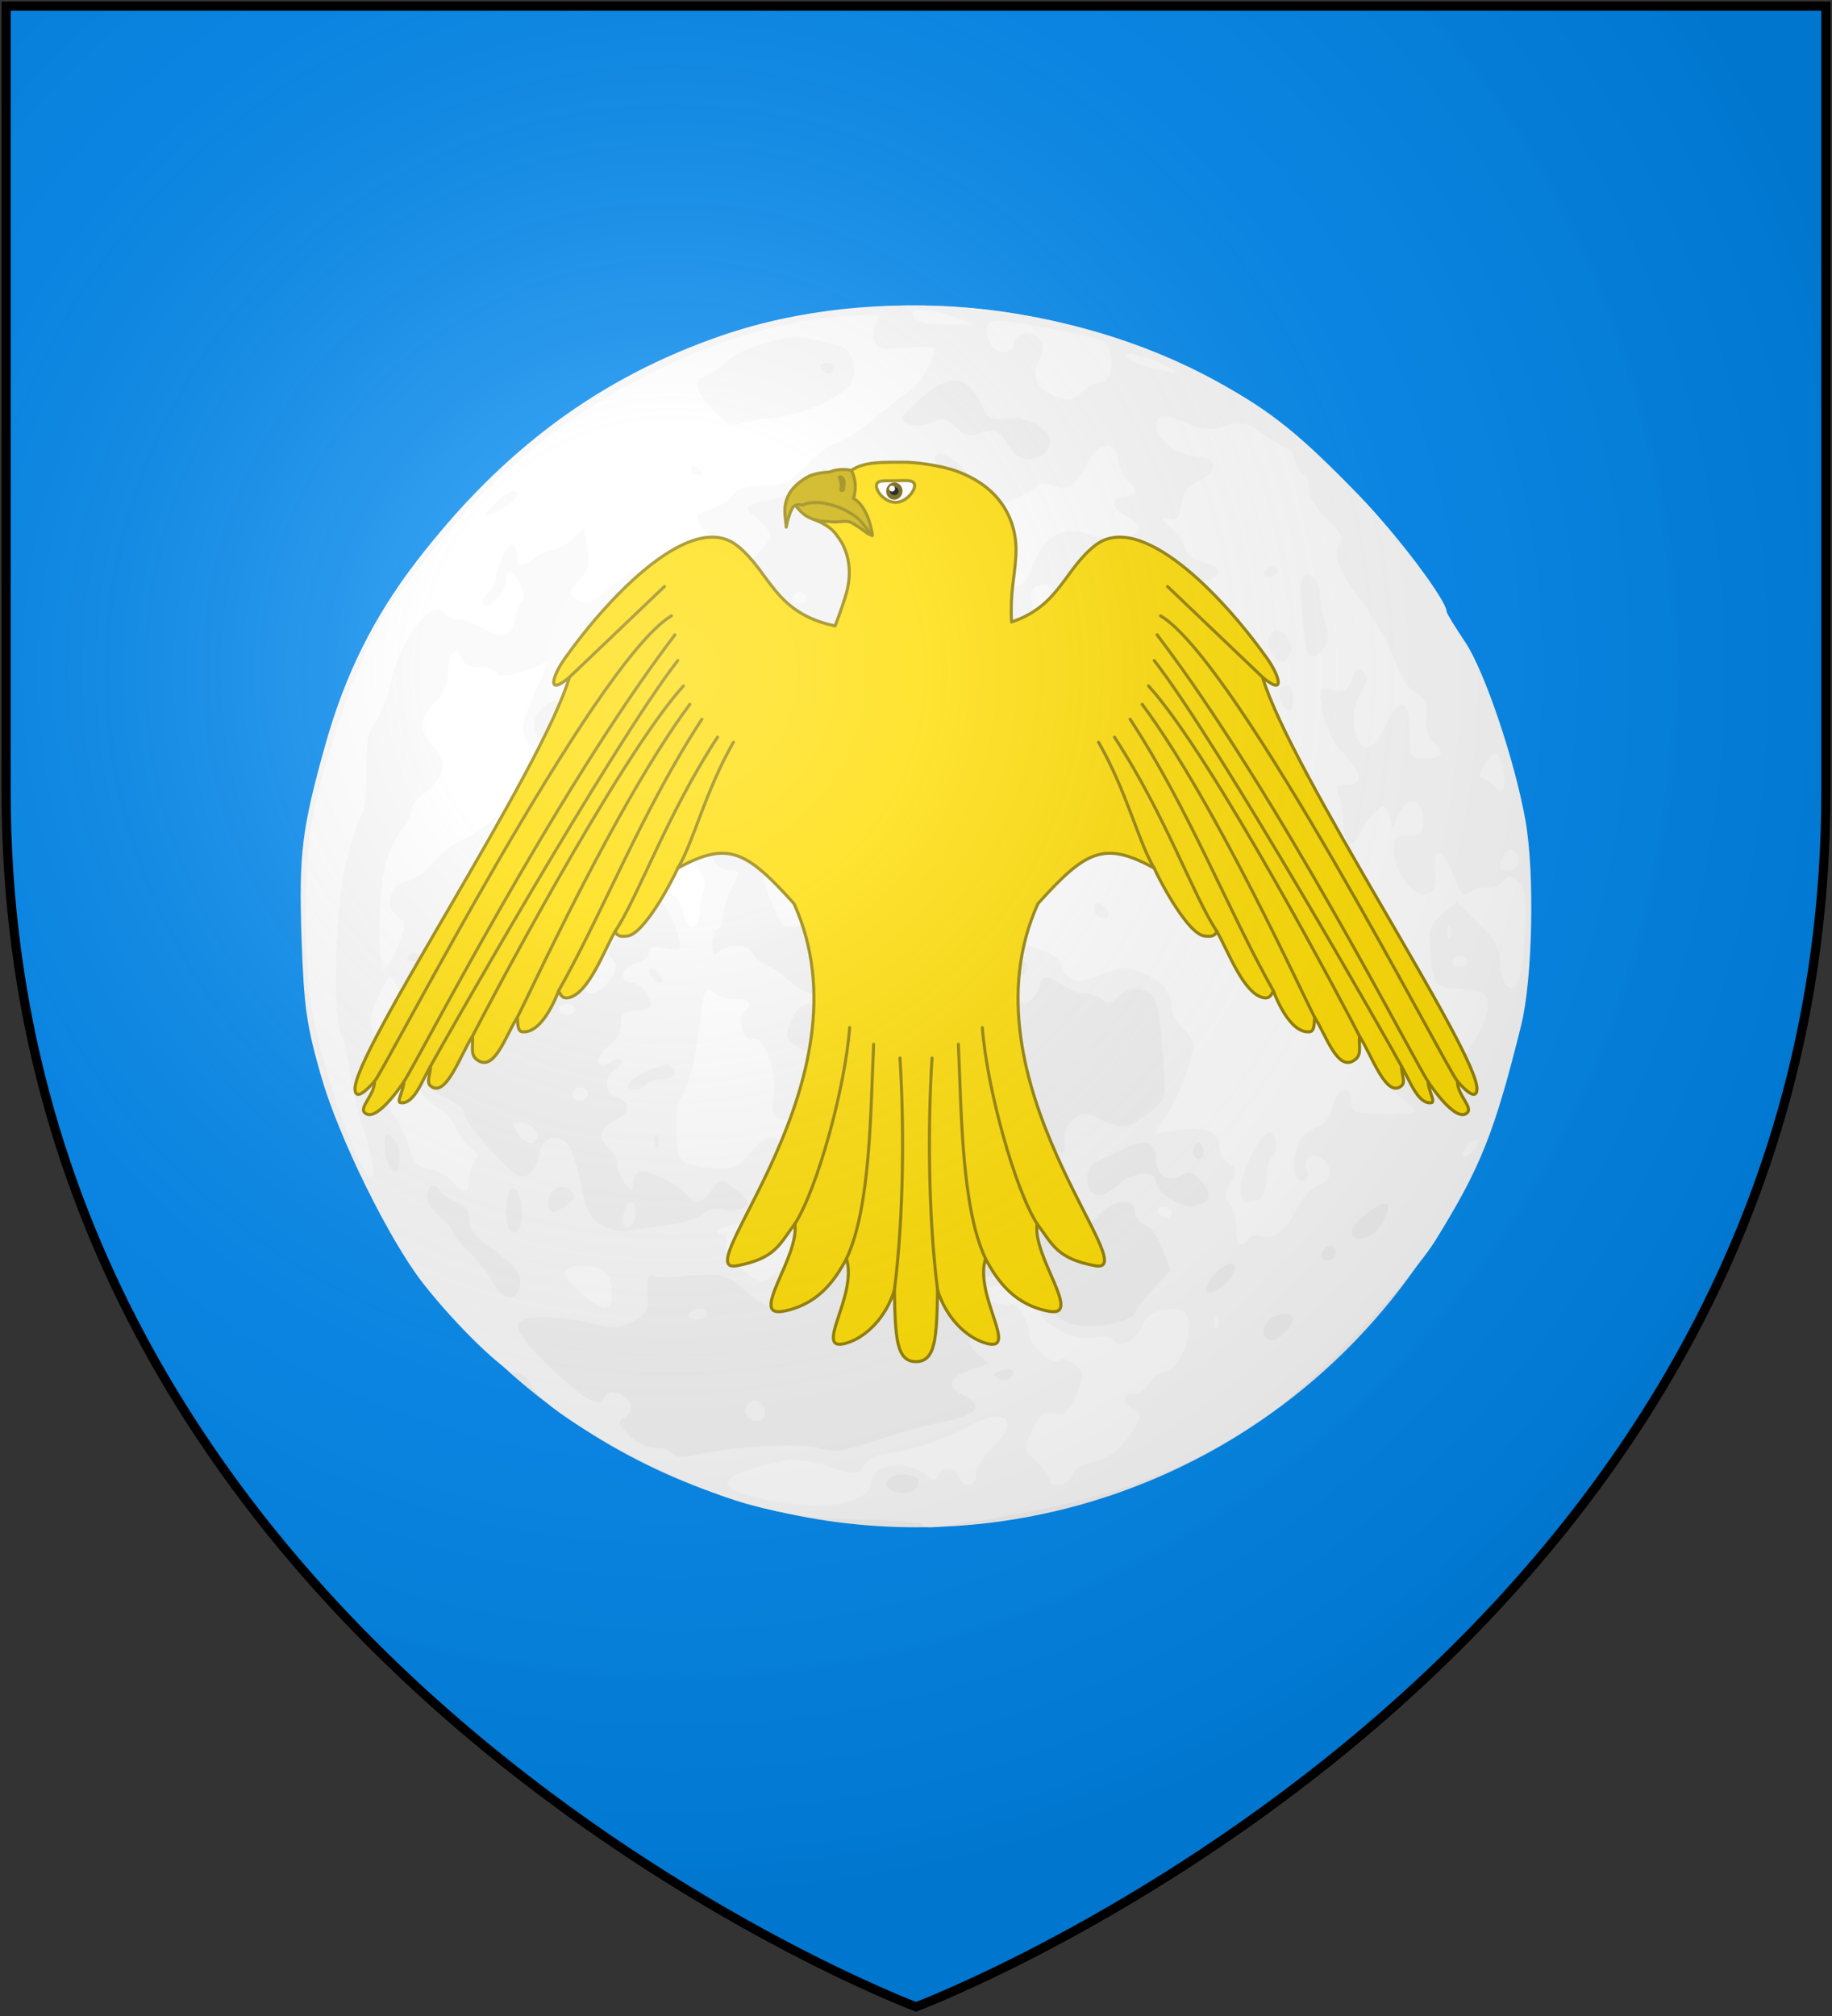 <?xml version="1.0" encoding="UTF-8"?>
<svg xmlns="http://www.w3.org/2000/svg" xmlns:xlink="http://www.w3.org/1999/xlink" width="600" height="660">
<rect width="100%" height="100%" fill="#333333" stroke="none"/>
<defs>
  <radialGradient id="rg" gradientUnits="userSpaceOnUse" cx="220" cy="220" r="405">
    <stop style="stop-color:#fff;stop-opacity:.3" offset="0"/>
    <stop style="stop-color:#fff;stop-opacity:.2" offset=".2"/>
    <stop style="stop-color:#666;stop-opacity:.1" offset=".6"/>
    <stop style="stop-color:#000;stop-opacity:.13" offset="1"/>
  </radialGradient>
  <path id="shield" d="m2,2v257c0,286 298,398 298,398c0,0 298-112 298-398V2z"/>
</defs>
<use style="fill:#0088ee" id="shine" xlink:href="#shield"/>
<g id="moon">
  <circle style="fill:#f2f2f2" cx="300" cy="300" r="200"/>
  <path style="fill:#f9f9f9" d="m 326.724,496.768 c 38.448,-6.46 62.155,-15.419 88.303,-33.374 14.262,-9.793 46.543,-43.449 55.336,-57.694 14.659,-23.748 19.088,-34.889 27.825,-69.98 3.771,-15.148 4.493,-49.949 1.395,-67.251 -3.518,-19.645 -13.367,-48.771 -19.684,-58.208 -3.356,-5.014 -6.102,-9.509 -6.102,-9.989 0,-3.728 -16.193,-25.203 -28.783,-38.174 -19.533,-20.123 -28.582,-27.378 -46.394,-37.195 -48.046,-26.481 -111.677,-32.396 -162.184,-15.077 -39.874,13.673 -71.836,37.3 -100.02,73.936 -14.12,18.352 -23.44,37.121 -29.922,60.248 -7.645,27.278 -8.659,35.573 -7.729,63.187 0.752,22.334 1.633,28.549 6.402,45.144 5.765,20.063 22.248,53.54 33.358,67.753 10.737,13.734 26.824,29.345 30.24,29.345 1.932,0 4.239,1.846 5.329,4.264 4.035,8.955 46.506,32.104 71.306,38.864 12.289,3.35 21.345,4.575 35.879,4.854 10.693,0.205 19.971,0.908 20.62,1.563 1.614,1.632 2.269,1.574 24.824,-2.216 z m -33.308,-8.416 c -5.245,-1.178 -3.531,-5.672 2.163,-5.672 3.283,0 5.191,0.896 5.191,2.437 0,2.848 -3.068,4.198 -7.354,3.235 z m -73.004,-12.506 c -0.644,-1.053 -3.324,-1.914 -5.957,-1.914 -2.818,0 -6.394,-1.73 -8.694,-4.205 -3.484,-3.749 -3.602,-4.377 -1.097,-5.795 1.648,-0.933 2.374,-2.74 1.755,-4.37 -1.398,-3.685 -7.266,-5.138 -8.425,-2.086 -1.205,3.176 -5.54,1.39 -12.911,-5.319 -18.604,-16.934 -19.883,-21.201 -6.265,-20.893 4.739,0.107 11.838,1.075 15.775,2.151 5.858,1.602 8.147,1.459 12.6,-0.787 4.8,-2.421 5.384,-3.5 4.954,-9.149 -0.38,-4.985 0.087,-6.249 2.107,-5.701 1.427,0.387 3.763,0.582 5.191,0.432 16.599,-1.735 18.071,-1.466 24.781,4.538 4.452,3.983 7.279,5.386 8.651,4.294 1.121,-0.892 5.411,-2.056 9.534,-2.587 4.123,-0.53 7.733,-1.227 8.023,-1.548 0.29,-0.321 1.093,-4.837 1.786,-10.033 1.141,-8.567 0.975,-9.339 -1.778,-8.27 -1.703,0.661 -4.831,-0.008 -7.119,-1.526 -5.146,-3.409 -5.557,-7.044 -0.486,-4.3 4.03,2.181 8.516,1.112 8.516,-2.028 0,-1.136 2.902,-4.9 6.448,-8.365 5.32,-5.198 6.553,-5.764 7.048,-3.238 0.33,1.684 1.808,3.062 3.284,3.062 3.803,0 1.599,-10.616 -2.845,-13.706 -2.612,-1.816 -3.02,-3.23 -1.839,-6.373 0.835,-2.221 1.118,-5.589 0.627,-7.484 -0.557,-2.152 0.136,-3.844 1.844,-4.507 4.363,-1.693 8.119,0.656 7.566,4.73 -0.414,3.049 0.51,3.82 5.118,4.269 3.754,0.366 5.634,-0.215 5.655,-1.75 0.038,-2.795 14.01,-12.25 22.911,-15.505 7.499,-2.742 8.312,-6.14 2.149,-8.98 -3.244,-1.495 -5.946,-1.486 -10.814,0.035 -8.727,2.727 -18.602,0.517 -18.602,-4.163 0,-2.332 1.383,-3.616 4.326,-4.018 2.379,-0.325 5.883,-2.03 7.786,-3.79 4.03,-3.726 19.417,-3.611 21.724,0.163 1.112,1.82 1.886,1.812 4.098,-0.045 1.5,-1.259 2.727,-3.373 2.727,-4.699 0,-3.11 3.422,-2.99 7.684,0.27 1.847,1.413 5.001,2.569 7.008,2.569 2.007,0 4.565,0.926 5.684,2.058 1.56,1.578 2.836,1.325 5.467,-1.082 2.318,-2.121 4.833,-2.784 7.751,-2.044 4.727,1.2 5.329,3.3 6.896,24.101 0.874,11.603 0.849,11.685 -4.983,16.183 -6.761,5.214 -9.034,5.493 -15.8,1.944 -4.193,-2.199 -5.425,-2.224 -8.417,-0.168 -2.212,1.521 -3.384,4.084 -3.179,6.95 0.368,5.131 -0.582,5.586 -4.515,2.165 -4.09,-3.558 -13.172,-6.207 -15.753,-4.594 -1.705,1.065 -1.86,2.877 -0.623,7.257 1.265,4.478 3.039,6.296 7.62,7.807 4.562,1.506 6.219,3.193 7.019,7.151 1.556,7.694 3.008,9.249 8.635,9.249 3.284,0 6.44,-1.558 8.861,-4.374 4.545,-5.286 11.788,-5.949 11.788,-1.079 0,1.812 1.394,3.663 3.097,4.114 1.703,0.45 4.339,4.017 5.858,7.925 l 2.761,7.106 -5.637,6.042 c -3.1,3.323 -5.964,7.034 -6.364,8.247 -0.4,1.212 -4.587,2.82 -9.305,3.571 -11.479,1.829 -18.583,-1.987 -19.825,-10.65 -0.763,-5.324 -1.577,-6.142 -6.921,-6.964 -3.718,-0.572 -8.609,0.186 -12.669,1.963 -9.661,4.229 -10.725,5.857 -6.455,9.88 2.956,2.784 3.343,4.285 2.017,7.812 -1.33,3.538 -0.954,4.96 1.984,7.503 l 3.625,3.138 -5.801,1.938 c -7.378,2.465 -8.439,5.69 -2.736,8.317 7.663,3.53 4.536,6.934 -8.515,9.27 -3.807,0.681 -12.761,3.207 -19.898,5.614 -11.023,3.716 -13.889,4.083 -19.033,2.435 -5.798,-1.858 -29.306,-0.368 -41.757,2.646 -2.609,0.632 -5.055,0.285 -5.725,-0.811 z m 30.179,-13.183 c 0,-3.42 -3.354,-5.285 -5.537,-3.077 -0.976,0.987 -1.252,2.65 -0.612,3.697 1.696,2.775 6.149,2.326 6.149,-0.619 z m -19.033,-32.469 c 0,-0.962 -1.122,-1.75 -2.493,-1.75 -1.371,0 -2.975,0.787 -3.563,1.75 -0.588,0.962 0.534,1.75 2.493,1.75 1.96,0 3.563,-0.787 3.563,-1.75 z m 101.079,-18.557 c 3.866,-1.5 3.402,-4.187 -0.724,-4.187 -1.923,0 -3.461,1.166 -3.461,2.624 0,2.944 0.317,3.063 4.184,1.562 z m -21.32,-15.936 c 6.777,-4.048 6.326,-6.753 -1.827,-10.959 -9.106,-4.697 -11.886,-4.458 -13.276,1.142 -0.947,3.817 -0.238,5.423 3.86,8.739 6.003,4.857 5.067,4.767 11.243,1.078 z m -22.66,-0.498 c 0,-0.962 -0.779,-1.75 -1.73,-1.75 -0.952,0 -1.73,0.787 -1.73,1.75 0,0.962 0.779,1.75 1.73,1.75 0.952,0 1.73,-0.787 1.73,-1.75 z m 45.565,-35.737 c 0.983,-2.59 -3.374,-7.506 -5.103,-5.758 -1.335,1.35 0.945,8.254 2.727,8.254 0.786,0 1.855,-1.123 2.376,-2.496 z m -7.225,91.891 c -1.802,-1.126 -1.653,-1.682 0.695,-2.593 3.564,-1.383 5.521,0.06 3.228,2.378 -0.896,0.906 -2.662,1.003 -3.923,0.214 z m 87.059,-14.243 c -1.563,-2.558 2.418,-6.921 6.315,-6.921 3.962,0 4.167,2.321 0.53,5.998 -3.164,3.199 -5.279,3.484 -6.844,0.923 z m -252.378,-16.981 c -1.367,-2.646 -4.891,-7.123 -7.831,-9.95 -2.94,-2.826 -5.345,-5.862 -5.345,-6.746 0,-0.884 -1.947,-3.156 -4.326,-5.048 -2.379,-1.892 -4.326,-4.958 -4.326,-6.812 0,-3.643 2.553,-4.524 4.392,-1.515 0.624,1.022 3.006,2.577 5.293,3.456 2.845,1.094 4.158,2.966 4.158,5.931 0,3.149 2.071,5.774 7.578,9.605 8.03,5.586 10.243,8.991 8.62,13.266 -1.565,4.124 -5.493,3.079 -8.213,-2.187 z m 234.227,-0.397 c 2.475,-4.677 8.673,-8.068 8.673,-4.747 0,2.878 -5.464,8.206 -8.416,8.206 -1.543,0 -1.61,-0.902 -0.257,-3.459 z m 36.755,-9.116 c 1.069,-3.244 4.794,-3.782 4.794,-0.692 0,1.524 -1.233,2.77 -2.74,2.77 -1.507,0 -2.431,-0.935 -2.055,-2.078 z m 9.985,-7.304 c 0,-3.051 10.024,-10.808 11.733,-9.08 0.634,0.641 -0.021,3.285 -1.455,5.877 -2.892,5.227 -10.278,7.529 -10.278,3.203 z m -275.737,-0.58 c -1.675,-1.694 -1.324,-12.44 0.442,-13.544 1.875,-1.171 3.642,3.038 3.642,8.674 0,4.269 -2.147,6.828 -4.084,4.87 z m 29.865,-1.806 c -3.539,-2.225 -4.961,-5.176 -6.663,-13.832 -1.19,-6.052 -3.215,-11.887 -4.501,-12.966 -3.89,-3.264 -8.508,-1.221 -9.108,4.029 -0.301,2.638 -1.946,5.554 -3.655,6.478 -2.542,1.376 -4.724,-0.087 -11.997,-8.043 -4.889,-5.348 -8.889,-10.818 -8.889,-12.156 0,-1.337 -2.725,-3.583 -6.056,-4.99 -5.974,-2.524 -8.41,-7.985 -3.563,-7.985 4.096,0 5.186,-3.86 1.797,-6.365 -1.738,-1.285 -3.314,-4.117 -3.503,-6.295 -0.189,-2.178 -0.912,-6.424 -1.606,-9.436 -1.222,-5.303 -0.963,-5.615 8.207,-9.86 5.448,-2.522 11.284,-4.032 13.744,-3.557 2.624,0.507 5.41,-0.322 7.215,-2.146 2.72,-2.75 2.731,-3.295 0.142,-7.291 -3.107,-4.794 -2.299,-9.284 1.669,-9.284 1.42,0 4.108,-1.656 5.973,-3.68 l 3.391,-3.68 2.618,5.12 c 1.44,2.816 3.838,6.143 5.328,7.393 3.094,2.596 3.584,9.009 0.896,11.726 -2.621,2.65 1.576,11.113 5.511,11.113 1.729,0 4.421,-1.972 5.983,-4.383 2.337,-3.606 2.446,-4.862 0.617,-7.091 -1.881,-2.291 -1.247,-3.667 4.121,-8.938 3.489,-3.427 6.344,-7.321 6.344,-8.655 0,-3.8 4.845,-2.84 7.629,1.512 1.385,2.165 3.066,6.188 3.735,8.939 1.183,4.86 1.063,4.968 -4.209,3.797 -4.162,-0.924 -5.426,-0.606 -5.426,1.369 0,1.415 -1.947,3.068 -4.326,3.671 -4.985,1.265 -5.897,6.28 -1.143,6.28 1.751,0 4.049,1.921 5.107,4.269 1.804,4.004 1.579,4.303 -3.615,4.811 -4.535,0.444 -5.468,1.238 -5.144,4.381 0.243,2.366 -1.307,5.193 -4.038,7.365 -2.438,1.939 -3.909,4.383 -3.269,5.431 0.827,1.352 1.884,1.3 3.647,-0.179 1.366,-1.146 3.042,-1.519 3.725,-0.829 0.683,0.69 -0.115,2.023 -1.772,2.961 -4.086,2.312 -3.814,8.037 0.447,9.404 4.756,1.526 4.34,5.157 -0.865,7.554 -4.888,2.252 -5.573,5.841 -1.73,9.066 1.427,1.198 2.595,3.506 2.595,5.128 0,1.623 1.143,4.479 2.54,6.347 2.222,2.971 2.547,3.026 2.595,0.438 0.03,-1.627 0.873,-3.469 1.872,-4.094 2.175,-1.359 12.388,3.279 15.459,7.02 2.966,3.614 5.695,3.336 8.276,-0.842 2.668,-4.32 3.637,-4.3 8.961,0.18 3.505,2.95 3.803,3.845 1.73,5.208 -1.377,0.905 -4.346,1.206 -6.6,0.668 -2.35,-0.56 -5.301,0.078 -6.921,1.498 -1.554,1.361 -6.718,2.979 -11.476,3.595 -4.758,0.616 -10.598,1.466 -12.977,1.888 -2.379,0.422 -6.351,-0.505 -8.825,-2.06 z m 11.421,-3.687 c 0,-5.407 -3.349,-4.809 -4.026,0.719 -0.395,3.227 0.126,4.386 1.73,3.845 1.263,-0.426 2.296,-2.48 2.296,-4.564 z m -32.334,-26.097 c -0.317,-1.684 -2.382,-3.321 -4.587,-3.639 -3.573,-0.514 -3.8,-0.18 -2.084,3.062 2.364,4.466 7.488,4.909 6.672,0.577 z m 16.649,-12.501 c 0.527,-0.861 -0.142,-1.993 -1.485,-2.514 -1.343,-0.521 -2.872,0.184 -3.396,1.566 -1.036,2.731 3.279,3.568 4.881,0.948 z m -4.214,-28.176 c 0,-0.962 -1.168,-1.75 -2.595,-1.75 -1.427,0 -2.595,0.787 -2.595,1.75 0,0.962 1.168,1.75 2.595,1.75 1.427,0 2.595,-0.787 2.595,-1.75 z m -8.651,62.928 c 0,-4.28 4.621,-6.482 7.47,-3.559 1.579,1.62 1.279,2.672 -1.312,4.606 -4.58,3.418 -6.158,3.15 -6.158,-1.047 z m 203.74,-0.946 c -2.617,-1.436 -4.758,-3.766 -4.758,-5.179 0,-4.595 -7.851,-3.827 -13.322,1.304 -2.127,1.995 -4.989,3.11 -6.489,2.528 -3.724,-1.445 -3.463,-9.762 0.345,-10.965 1.665,-0.526 5.095,-2.076 7.621,-3.444 7.712,-4.176 11.845,-3.278 11.845,2.574 0,5.691 3.744,8.091 8.559,5.486 2.314,-1.252 3.842,-0.877 5.931,1.456 3.55,3.966 3.575,6.571 0.076,7.929 -3.691,1.432 -4.315,1.325 -9.808,-1.688 z m -135.934,-0.858 c 0.416,-1.263 1.779,-2.641 3.028,-3.062 1.298,-0.437 1.947,0.219 1.514,1.531 -0.416,1.263 -1.779,2.641 -3.028,3.062 -1.298,0.437 -1.947,-0.219 -1.514,-1.531 z m 17.843,-5.139 c -1.262,-2.064 0.375,-5.249 2.697,-5.249 0.895,0 1.628,1.575 1.628,3.499 0,3.69 -2.517,4.708 -4.326,1.75 z m -137.124,-3.738 c -1.19,-1.215 -2.163,-4.583 -2.163,-7.484 0,-4.805 0.243,-5.028 2.733,-2.51 1.538,1.555 2.484,4.827 2.163,7.484 -0.458,3.79 -0.996,4.285 -2.733,2.51 z m 262.569,-5.884 c 0,-1.443 0.779,-2.624 1.73,-2.624 0.952,0 1.73,1.181 1.73,2.624 0,1.443 -0.779,2.624 -1.73,2.624 -0.952,0 -1.73,-1.181 -1.73,-2.624 z m -176.35,-3.645 c 0.083,-2.038 0.493,-2.453 1.045,-1.057 0.5,1.263 0.438,2.772 -0.136,3.353 -0.575,0.581 -0.984,-0.452 -0.909,-2.296 z m -8.788,-17.826 c 0,-2.238 11.674,-7.876 13.695,-6.613 3.289,2.055 2.023,4.466 -2.346,4.466 -2.323,0 -4.705,0.787 -5.293,1.75 -1.255,2.053 -6.056,2.369 -6.056,0.398 z m 54.528,-13.285 c -2.877,-2.127 -2.986,-2.992 -0.986,-7.873 1.604,-3.916 3.393,-5.483 6.26,-5.483 2.207,0 4.503,0.8 5.1,1.778 0.598,0.978 1.93,1.251 2.96,0.608 2.37,-1.481 -3.276,-5.885 -7.544,-5.885 -1.672,0 -5.114,-1.943 -7.649,-4.318 -2.534,-2.375 -6.006,-4.767 -7.715,-5.315 -1.709,-0.549 -3.545,-2.148 -4.078,-3.555 -1.172,-3.087 -8.227,-3.378 -11.115,-0.458 -1.615,1.633 -2.076,1.05 -2.076,-2.624 0,-2.598 0.779,-4.724 1.73,-4.724 0.952,0 1.735,-1.771 1.741,-3.936 0.006,-2.165 1.174,-6.191 2.595,-8.948 3.176,-6.157 3.179,-6.361 0.113,-6.361 -5.456,0 -8.275,-5.439 -7.06,-13.626 1.549,-10.446 2.505,-12.616 5.557,-12.616 4.301,0 12.36,-6.823 12.956,-10.97 0.547,-3.8 0.688,-3.765 5.479,1.348 4.361,4.655 4.799,6.128 3.867,13.022 -0.578,4.276 -2.505,9.393 -4.282,11.372 -7.153,7.964 -7.687,11.072 -3.635,21.166 3.625,9.03 3.982,9.355 9.224,8.402 9.399,-1.71 18.199,-6.505 18.765,-10.223 0.368,-2.423 1.862,-3.499 4.857,-3.499 5.784,0 6.169,6.733 0.433,7.557 -2.667,0.383 -3.901,1.76 -3.92,4.374 -0.015,2.098 -0.725,4.931 -1.58,6.296 -1.632,2.606 1.019,8.134 7.399,15.432 3.384,3.871 3.386,3.991 0.113,10.29 -5.077,9.772 -19.805,14.468 -27.51,8.772 z m -46.813,-22.221 c -1.862,-3.047 0.259,-3.692 2.632,-0.801 1.365,1.663 1.496,2.667 0.349,2.667 -1.012,0 -2.353,-0.84 -2.981,-1.866 z m 118.595,-2.362 c 0,-1.524 1.233,-2.77 2.74,-2.77 3.056,0 2.523,3.766 -0.685,4.848 -1.13,0.381 -2.055,-0.554 -2.055,-2.078 z m -198.099,-4.548 c 0.598,-0.978 1.812,-1.325 2.697,-0.771 2.4,1.5 1.952,2.55 -1.087,2.55 -1.484,0 -2.209,-0.8 -1.611,-1.778 z m 20.746,-12.218 c 0.588,-0.962 1.413,-1.75 1.832,-1.75 0.42,0 0.763,0.787 0.763,1.75 0,0.962 -0.825,1.75 -1.832,1.75 -1.008,0 -1.351,-0.787 -0.763,-1.75 z m 44.987,-26.243 c 0.588,-0.962 1.413,-1.75 1.832,-1.75 0.42,0 0.763,0.787 0.763,1.75 0,0.962 -0.825,1.75 -1.832,1.75 -1.008,0 -1.351,-0.787 -0.763,-1.75 z m 9.517,-18.37 c -2.379,-1.375 -6.992,-2.528 -10.251,-2.562 l -5.925,-0.062 3.762,-4.049 c 3.66,-3.939 4.989,-8.198 2.559,-8.198 -0.662,0 -3.2,1.934 -5.64,4.298 l -4.437,4.298 -6.905,-3.908 c -7.957,-4.503 -9.507,-9.554 -4.375,-14.25 3.76,-3.44 7.33,-2.331 3.843,1.194 -2.463,2.49 -2.704,6.619 -0.387,6.619 1.548,0 3.769,-6.551 6.08,-17.933 1.205,-5.935 2.606,-5.955 17.528,-0.243 16.567,6.342 21.146,7.017 22.547,3.324 1.313,-3.459 -1.891,-6.076 -7.487,-6.116 -4.33,-0.031 -16.104,-6.572 -16.104,-8.947 0,-0.867 -2.725,-1.577 -6.056,-1.577 -7.226,0 -8.104,-3.549 -1.73,-6.998 2.379,-1.287 4.326,-2.975 4.326,-3.75 0,-2.399 10.388,-6.981 13.536,-5.971 1.64,0.526 5.593,0.199 8.786,-0.727 3.831,-1.111 6.931,-1.074 9.117,0.109 2.722,1.473 4.843,0.497 11.891,-5.469 4.718,-3.994 8.578,-8.312 8.578,-9.596 0,-1.284 -1.973,-3.903 -4.384,-5.821 -4.912,-3.907 -4.416,-4.555 4.765,-6.23 3.541,-0.646 8.898,-3.267 11.904,-5.825 l 5.467,-4.651 3.08,3.846 c 3.203,4 11.004,5.211 12.959,2.012 0.719,-1.176 1.842,-1.236 3.13,-0.168 1.105,0.917 3.947,1.939 6.317,2.272 5.342,0.75 6.563,5.814 2.497,10.357 -3.988,4.455 -5.346,4.25 -6.65,-1.005 -1.076,-4.336 -7.941,-6.505 -7.941,-2.509 0,3.558 3.596,8.633 6.117,8.633 2.959,0 3.12,0.874 0.925,5.02 -2.453,4.634 0.328,8.065 4.433,5.473 2.739,-1.73 4.509,-1.267 10.613,2.774 4.029,2.667 7.326,5.538 7.326,6.379 0,0.841 -2.295,2.339 -5.1,3.328 -3.769,1.329 -5.865,3.823 -8.032,9.559 -2.41,6.382 -4.294,8.371 -10.594,11.189 -4.214,1.885 -11.695,3.88 -16.624,4.433 -4.929,0.553 -11.444,1.387 -14.477,1.852 -4.932,0.757 -5.817,0.202 -8.378,-5.255 -6.031,-12.851 -8.527,-11.929 -13.831,5.109 -1.797,5.773 -4.763,12.228 -6.591,14.344 -3.85,4.457 -2.768,11.056 1.259,7.677 1.826,-1.533 2.619,-1.343 3.44,0.821 1.937,5.105 1.115,7.774 -2.393,7.774 -1.923,0 -3.461,-1.166 -3.461,-2.624 0,-2.724 -2.045,-3.472 -4.022,-1.473 -0.626,0.633 -0.271,2.208 0.789,3.499 1.557,1.897 0.64,2.336 -4.773,2.286 -3.685,-0.034 -8.647,-1.187 -11.026,-2.562 z m -3.461,-28.867 c 0,-0.962 -0.779,-1.75 -1.73,-1.75 -0.952,0 -1.73,0.787 -1.73,1.75 0,0.962 0.779,1.75 1.73,1.75 0.952,0 1.73,-0.787 1.73,-1.75 z m 41.527,-20.994 c 0,-0.962 -0.779,-1.75 -1.73,-1.75 -0.952,0 -1.73,0.787 -1.73,1.75 0,0.962 0.779,1.75 1.73,1.75 0.952,0 1.73,-0.787 1.73,-1.75 z m -15.572,-1.75 c 0,-0.962 -0.825,-1.75 -1.832,-1.75 -1.008,0 -1.351,0.787 -0.763,1.75 0.588,0.962 1.413,1.75 1.832,1.75 0.42,0 0.763,-0.787 0.763,-1.75 z m -11.646,-2.897 c -1.171,-0.479 -3.507,-0.508 -5.191,-0.065 -1.684,0.444 -0.725,0.836 2.13,0.871 2.855,0.036 4.232,-0.327 3.061,-0.807 z m 44.189,-5.982 c -0.341,-1.034 -1.36,-1.881 -2.264,-1.881 -0.904,0 -1.923,0.846 -2.264,1.881 -0.341,1.034 0.678,1.881 2.264,1.881 1.586,0 2.605,-0.846 2.264,-1.881 z m -29.082,45.68 c 0,-2.342 6.62,-5.705 8.687,-4.413 3.764,2.352 1.616,6.101 -3.496,6.101 -2.855,0 -5.191,-0.76 -5.191,-1.688 z m 131.729,-56.642 c -1.607,-1.958 -1.491,-2.71 0.537,-3.497 3.13,-1.214 5.472,1.985 3.163,4.32 -1.05,1.062 -2.399,0.762 -3.7,-0.823 z m -56.037,-30.239 c -4.764,-2.524 -6.403,-5.905 -2.862,-5.905 2.777,0 10.571,6.574 8.976,7.57 -0.749,0.468 -3.501,-0.281 -6.114,-1.666 z m 22.068,-5.494 c -0.952,-0.707 -2.617,-2.86 -3.7,-4.784 -1.996,-3.546 -4.338,-3.988 -9.576,-1.809 -1.835,0.763 -4.201,-0.117 -6.463,-2.404 -2.993,-3.027 -4.253,-3.293 -7.81,-1.655 -4.224,1.946 -9.681,1.088 -9.621,-1.513 0.017,-0.752 3.169,-4.002 7.003,-7.222 8.615,-7.234 14.203,-6.549 18.353,2.251 2.457,5.211 3.444,5.832 8.169,5.142 6.465,-0.944 13.761,2.573 14.613,7.044 0.947,4.97 -6.45,8.307 -10.969,4.95 z m -64.02,-28.403 c -0.588,-0.962 0.145,-1.75 1.628,-1.75 1.484,0 2.698,0.787 2.698,1.75 0,0.962 -0.733,1.75 -1.628,1.75 -0.895,0 -2.109,-0.787 -2.697,-1.75 z"/>
  <path style="fill:#ffffff" d="m 279.436,491.064 c 3.397,-1.242 5.746,-3.3 5.746,-5.034 0,-6.868 11.7,-8.555 18.883,-2.722 1.843,1.497 2.623,1.447 3.172,-0.202 1.011,-3.036 5.528,-2.743 6.735,0.437 1.494,3.937 5.816,3.158 5.816,-1.048 0,-2.019 2.336,-5.878 5.191,-8.575 10.032,-9.475 3.921,-13.732 -9.133,-6.363 -7.362,4.156 -17.535,7.334 -27.563,8.611 -1.626,0.207 -4.028,1.86 -5.338,3.674 -2.301,3.185 -2.692,3.194 -11.439,0.257 -4.981,-1.673 -11.143,-2.614 -13.695,-2.092 -20.661,4.23 -25.06,8.186 -12.857,11.566 13.936,3.861 26.513,4.404 34.483,1.49 z m 71.936,-8.159 c 0.537,-2.076 3.066,-3.683 6.953,-4.421 4.116,-0.781 7.576,-3.103 10.605,-7.118 5.161,-6.841 5.542,-8.912 1.9,-10.325 -3.581,-1.389 -3.267,-4.616 0.449,-4.616 1.674,0 4.017,-1.575 5.205,-3.499 1.189,-1.924 3.128,-3.524 4.309,-3.554 6.704,-0.172 12.186,-19.292 5.904,-20.594 -5.344,-1.107 -11.255,1.231 -12.41,4.909 -1.468,4.677 -7.748,8.132 -9.519,5.236 -0.824,-1.348 -3.171,-1.7 -6.459,-0.97 -6.341,1.408 -17.652,-4.69 -17.978,-9.693 -0.119,-1.829 -0.411,-4.113 -0.649,-5.076 -0.238,-0.962 -0.53,-2.301 -0.649,-2.974 -0.119,-0.674 -1.114,-0.317 -2.212,0.793 -1.338,1.353 -3.01,1.468 -5.077,0.35 -2.005,-1.085 -4.785,-1.005 -7.954,0.229 l -4.872,1.896 5.191,2.234 c 2.855,1.229 5.827,1.871 6.604,1.428 2.1,-1.199 6.255,5.091 6.318,9.563 0.055,3.867 7.831,10.693 9.853,8.649 1.697,-1.716 7.505,2.23 7.505,5.098 0,1.457 -1.224,5.043 -2.721,7.969 -2.151,4.207 -3.537,5.112 -6.621,4.33 -3.201,-0.812 -4.439,0.152 -6.904,5.379 -2.986,6.331 -2.978,6.392 1.43,10.525 2.438,2.286 4.433,4.912 4.433,5.835 0,3.111 6.509,1.711 7.361,-1.583 z m 47.46,-51.301 c -0.552,-1.396 -0.962,-0.981 -1.045,1.057 -0.074,1.844 0.334,2.878 0.909,2.296 0.575,-0.581 0.636,-2.09 0.137,-3.353 z m -198.428,-8.07 c 0,-6.442 -2.879,-9.097 -9.863,-9.097 -7.24,0 -7.266,2.772 -0.086,8.986 7.214,6.244 9.949,6.274 9.949,0.111 z m 56.961,-9.389 5.917,-5.438 -5.917,-4.93 c -5.018,-4.181 -6.968,-4.775 -12.838,-3.91 -6.63,0.977 -12.722,4.072 -8.016,4.072 1.342,0 1.801,1.249 1.182,3.221 -0.704,2.244 0.673,4.631 4.543,7.873 3.054,2.559 6.377,4.629 7.383,4.601 1.006,-0.028 4.492,-2.498 7.746,-5.489 z m 151.612,-8.575 c 0.628,-1.028 2.288,-1.424 3.688,-0.881 3.992,1.549 8.81,-1.978 12.007,-8.791 1.612,-3.435 4.758,-6.947 6.991,-7.806 4.605,-1.77 5.266,-5.456 1.541,-8.582 -3.348,-2.81 -6.54,-0.62 -5.22,3.583 0.718,2.286 0.227,3.352 -1.544,3.352 -1.799,0 -2.562,-1.747 -2.484,-5.686 0.128,-6.529 2.237,-9.808 7.644,-11.887 2.289,-0.88 4.267,-3.595 4.967,-6.816 1.347,-6.2 6.077,-7.302 6.083,-1.417 0,3.623 0.831,3.952 10.382,4.13 5.708,0.106 10.378,-0.336 10.378,-0.983 0,-0.647 -2.336,-2.923 -5.191,-5.057 -6.429,-4.806 -7.051,-9.563 -1.051,-8.04 2.359,0.599 6.41,-0.137 9.418,-1.71 3.312,-1.732 5.676,-2.111 6.345,-1.017 1.954,3.197 3.952,1.809 9.425,-6.545 3.3,-5.037 5.23,-10.012 4.921,-12.684 -0.452,-3.916 -1.405,-4.454 -8.717,-4.929 -8.87,-0.576 -9.134,-0.942 -10.347,-14.389 -0.448,-4.966 0.36,-6.942 4.129,-10.098 l 4.686,-3.924 7.034,6.766 c 5.047,4.855 7.042,8.201 7.061,11.848 0.017,2.795 0.761,6.256 1.658,7.692 3.321,5.312 6.081,-1.423 6.697,-16.341 0.493,-11.947 0.088,-14.859 -2.35,-16.905 -2.546,-2.137 -3.214,-2.116 -4.922,0.15 -1.087,1.442 -3.376,2.331 -5.087,1.976 -1.711,-0.355 -4.222,0.287 -5.58,1.426 -2.006,1.684 -2.836,1.137 -4.427,-2.917 -3.254,-8.291 -4.489,-10.261 -6.103,-9.737 -0.848,0.275 -1.298,3.124 -1,6.331 0.397,4.268 -0.267,6.144 -2.477,7.002 -4.123,1.6 -10.898,-6.98 -10.979,-13.903 -0.055,-4.666 0.521,-5.309 4.696,-5.249 4.144,0.06 4.758,-0.606 4.758,-5.156 0,-7.21 -5.314,-8.171 -8.09,-1.463 -1.948,4.707 -2.076,4.754 -2.721,1.002 -0.372,-2.165 -1.306,-3.936 -2.075,-3.936 -1.683,0 -5.344,4.301 -7.81,9.175 -2.587,5.114 -5.236,3.187 -5.398,-3.927 -0.076,-3.368 -0.744,-7.501 -1.483,-9.185 -1.036,-2.361 -0.533,-3.062 2.2,-3.062 5.963,0 5.869,-3.05 -0.307,-9.989 -3.891,-4.371 -6.335,-9.248 -7.172,-14.308 -1.261,-7.62 -1.236,-7.67 3.373,-6.779 3.787,0.732 4.951,0.079 6.313,-3.543 1.277,-3.396 2.147,-3.958 3.699,-2.389 1.552,1.569 1.314,3.276 -1.013,7.258 -2.165,3.706 -2.713,6.978 -1.901,11.355 1.578,8.505 6.151,8.119 10.064,-0.85 4.376,-10.029 7.994,-9.237 7.994,1.75 0,8.553 0.116,8.748 5.191,8.748 5.735,0 6.611,-1.879 2.489,-5.338 -1.706,-1.432 -2.517,-4.441 -2.2,-8.164 0.399,-4.683 -0.324,-6.33 -3.511,-8.006 -2.488,-1.308 -5.131,-5.436 -6.951,-10.858 -1.615,-4.811 -6.233,-13.078 -10.261,-18.37 -8.095,-10.634 -10.416,-16.743 -7.488,-19.703 1.421,-1.437 0.336,-3.429 -4.106,-7.543 -3.947,-3.656 -6.037,-7.175 -6.037,-10.166 0,-2.516 -0.764,-4.575 -1.697,-4.575 -0.934,0 -2.186,-1.968 -2.783,-4.374 -0.597,-2.406 -1.671,-4.374 -2.387,-4.374 -0.716,0 -4.291,-2.052 -7.946,-4.56 -5.86,-4.021 -7.35,-4.341 -12.609,-2.709 -4.601,1.428 -7.338,1.27 -11.976,-0.689 -8.107,-3.425 -10.78,-3.197 -10.78,0.919 0,4.152 7.493,9.496 13.698,9.769 6.426,0.283 6.619,5.148 0.316,7.969 -3.883,1.738 -5.331,3.67 -5.715,7.623 -0.404,4.164 -1.252,5.188 -3.974,4.792 -3.333,-0.485 -3.323,-0.388 0.248,2.624 2.04,1.72 4.204,4.805 4.809,6.856 0.696,2.359 3.042,4.121 6.389,4.798 6.02,1.217 6.012,5.151 -0.017,6.044 -2.47,0.366 -5.405,-1.104 -8.122,-4.069 -2.341,-2.553 -5.211,-4.324 -6.379,-3.936 -2.815,0.937 -3.778,8.208 -1.405,10.607 1.032,1.044 1.877,3.118 1.877,4.609 0,2.196 -2.735,2.797 -14.375,3.159 -14.095,0.438 -14.448,0.347 -18.111,-4.662 -2.731,-3.734 -4.717,-4.85 -7.382,-4.145 -2.772,0.733 -3.412,1.908 -2.669,4.9 0.729,2.935 0.107,4.166 -2.446,4.841 -1.883,0.498 -4.189,2.942 -5.126,5.433 -2.067,5.498 -9.261,5.781 -15.055,0.592 -2.056,-1.842 -5.087,-3.08 -6.736,-2.752 -3.21,0.638 -3.721,1.402 -9.456,14.154 -3.396,7.551 -4.277,8.31 -9.639,8.31 -4.701,0 -5.902,0.695 -5.902,3.417 0,3.07 -0.874,3.312 -8.621,2.384 -5.721,-0.685 -9.497,-0.297 -11.226,1.154 -2.125,1.783 -2.803,1.666 -3.676,-0.635 -0.638,-1.696 -3.063,-2.821 -6.071,-2.821 -5.784,0 -6.663,2.992 -1.451,4.941 1.955,0.731 4.505,3.264 5.667,5.63 1.162,2.365 3.845,4.552 5.962,4.859 2.804,0.407 3.85,1.746 3.85,4.926 0,2.402 0.761,5.806 1.692,7.564 1.264,2.388 0.826,4.31 -1.73,7.596 -1.882,2.42 -3.422,5.527 -3.422,6.904 0,1.378 -2.002,3.427 -4.449,4.555 -6.2,2.856 -4.982,8.134 1.877,8.134 4.448,0 5.087,-0.578 4.589,-4.156 -0.569,-4.087 -0.41,-4.135 9.517,-2.885 5.552,0.699 11.406,1.979 13.009,2.844 1.603,0.865 4.62,1.573 6.705,1.573 3.279,0 3.652,0.7 2.765,5.187 -0.564,2.853 -3.833,9.225 -7.264,14.16 -6.068,8.729 -6.954,13.089 -1.777,8.744 3.738,-3.137 6.676,-0.45 5.577,5.102 -0.52,2.627 -0.492,6.526 0.061,8.665 1.341,5.186 7.934,3.606 14.47,-3.469 3.253,-3.521 6.424,-5.148 10.032,-5.148 2.902,0 5.899,-1.054 6.659,-2.342 2.942,-4.979 7.655,-6.039 14.597,-3.281 3.677,1.46 6.685,3.62 6.685,4.8 0,1.18 1.177,3.132 2.615,4.339 2.117,1.776 4.109,1.617 10.466,-0.838 6.74,-2.603 8.635,-2.709 13.39,-0.749 6.591,2.716 9.735,6.357 9.81,11.359 0.029,2.016 1.612,5.09 3.516,6.832 1.903,1.742 3.461,4.198 3.461,5.458 0,4.306 -5.594,19.026 -9.167,24.119 l -3.566,5.085 6.799,-1.099 c 9.743,-1.575 14.585,0.099 14.585,5.042 0,2.245 1.337,4.839 2.97,5.764 2.618,1.481 2.689,2.211 0.604,6.151 -1.992,3.763 -1.995,4.922 -0.021,7.328 1.29,1.572 2.174,5.142 1.964,7.932 -0.379,5.029 1.873,6.802 4.071,3.205 z m -2.668,-16.592 c 0,-4.663 6.794,-18.242 9.138,-18.265 2.413,-0.024 3.488,5.415 1.473,7.452 -1.078,1.09 -1.96,3.728 -1.96,5.863 0,6.181 -1.847,9.416 -5.376,9.416 -2.358,0 -3.275,-1.25 -3.275,-4.465 z m -89.95,-86.947 c 0.06,-5.551 2.343,-9.82 5.73,-10.715 5.537,-1.464 6.992,1.341 3.866,7.453 -2.766,5.409 -9.644,7.748 -9.596,3.263 z m 42.297,-3.178 c -0.627,-1.026 -0.725,-2.286 -0.217,-2.799 1.239,-1.253 4.614,0.955 4.614,3.019 0,2.236 -2.987,2.087 -4.397,-0.22 z m -31.074,-17.379 c -0.691,-1.13 -0.477,-2.842 0.475,-3.804 1.154,-1.166 2.149,-1.065 2.986,0.305 0.691,1.13 0.477,2.842 -0.475,3.804 -1.154,1.166 -2.149,1.065 -2.986,-0.305 z m 32.01,-9.622 c -2.338,-2.849 -1.779,-3.205 2.454,-1.562 1.505,0.584 2.737,1.765 2.737,2.624 0,2.42 -2.804,1.846 -5.191,-1.062 z m 59.874,-42.146 c -1.268,-3.343 0.288,-6.421 2.536,-5.016 2.059,1.286 2.113,7.798 0.066,7.798 -0.85,0 -2.02,-1.252 -2.601,-2.782 z m -2.756,-15.565 c -2.228,-2.714 -1.279,-7.895 1.446,-7.895 2.804,0 5.546,4.729 4.437,7.651 -1.343,3.537 -3.119,3.611 -5.882,0.244 z m 11.32,-1.334 c -1.416,-4.66 -2.487,-20.798 -1.545,-23.281 1.445,-3.808 5.779,0.278 5.779,5.448 0,2.225 0.779,6.117 1.73,8.648 1.168,3.106 1.148,5.702 -0.06,7.987 -2.039,3.852 -4.919,4.436 -5.904,1.198 z m -13.934,-25.805 c 0.588,-0.962 1.802,-1.75 2.698,-1.75 0.896,0 1.628,0.787 1.628,1.75 0,0.962 -1.214,1.75 -2.697,1.75 -1.484,0 -2.216,-0.787 -1.628,-1.75 z m -30.28,209.941 c 0,-0.962 -1.214,-1.75 -2.698,-1.75 -1.484,0 -2.216,0.787 -1.628,1.75 0.588,0.962 1.802,1.75 2.697,1.75 0.896,0 1.628,-0.787 1.628,-1.75 z m -76.232,-6.001 c 1.64,-1.998 1.356,-2.88 -1.413,-4.379 -3.927,-2.125 -6.36,0.098 -4.75,4.34 1.224,3.224 3.537,3.239 6.163,0.038 z m -153.894,-5.021 c 0,-2.213 0.844,-4.877 1.876,-5.921 1.348,-1.363 0.931,-2.57 -1.482,-4.286 -1.847,-1.314 -3.894,-4.104 -4.548,-6.199 -0.655,-2.095 -3.686,-5.3 -6.737,-7.122 -6.876,-4.106 -11.312,-17.403 -7.736,-23.192 1.795,-2.906 1.456,-4.717 -2.127,-11.348 -2.344,-4.339 -4.713,-7.89 -5.263,-7.89 -0.55,0 -2.429,3.273 -4.175,7.274 -2.397,5.494 -2.717,8.014 -1.306,10.298 1.027,1.663 2.42,7.964 3.096,14.001 0.676,6.037 2.476,12.431 4.001,14.208 1.525,1.777 3.617,6.178 4.649,9.779 1.462,5.101 2.855,6.666 6.309,7.083 2.438,0.295 5.802,2.066 7.476,3.936 4.026,4.498 5.968,4.295 5.968,-0.624 z m -34.458,-15.685 c -1.968,-5.999 -4.082,-14.844 -4.698,-19.654 -0.616,-4.811 -1.84,-10.168 -2.721,-11.903 -2.87,-5.655 -2.148,-39.549 1.161,-54.578 1.695,-7.698 4.01,-15.177 5.145,-16.62 1.205,-1.533 1.978,-7.717 1.86,-14.871 -0.151,-9.126 0.536,-13.138 2.698,-15.746 1.595,-1.924 3.842,-7.583 4.992,-12.576 3.624,-15.724 14.427,-29.521 18.235,-23.29 0.588,0.962 2.386,1.754 3.995,1.76 1.609,0.006 5.156,1.187 7.882,2.624 7.274,3.836 9.714,3.237 10.883,-2.672 0.575,-2.907 1.65,-5.663 2.389,-6.125 1.546,-0.966 -2,-9.551 -3.953,-9.571 -0.714,-0.006 -1.298,1.439 -1.298,3.214 0,3.855 -6.132,9.976 -7.595,7.581 -0.56,-0.916 0.142,-2.638 1.558,-3.827 1.417,-1.189 2.576,-3.209 2.576,-4.49 0,-3.445 3.793,-11.24 5.469,-11.24 0.799,0 1.453,1.575 1.453,3.499 0,4.125 1.383,4.315 5.954,0.819 1.847,-1.413 4.522,-2.569 5.945,-2.569 1.422,0 4.28,-1.61 6.351,-3.577 l 3.766,-3.577 1.056,6.578 c 0.849,5.291 0.312,7.378 -2.744,10.667 -3.225,3.471 -3.414,4.336 -1.249,5.72 3.868,2.473 5.075,2.109 11.285,-3.404 4.786,-4.249 7.818,-5.284 18.396,-6.279 6.966,-0.655 13.444,-1.028 14.396,-0.828 7.553,1.584 8.005,-3.331 0.865,-9.405 -6.44,-5.479 -6.545,-7.736 -0.433,-9.265 2.617,-0.655 5.776,-2.638 7.019,-4.407 1.619,-2.304 4.462,-3.216 10.018,-3.216 6.765,0 8.624,-0.894 14.541,-6.998 3.731,-3.849 7.994,-6.998 9.472,-6.998 1.479,0 6.789,-3.377 11.801,-7.505 5.012,-4.128 10.804,-8.703 12.871,-10.167 3.167,-2.243 7.382,-9.823 7.382,-13.275 0,-0.538 -4.227,-0.623 -9.393,-0.19 -8.323,0.698 -9.498,0.384 -10.309,-2.754 -0.504,-1.948 0.025,-4.69 1.174,-6.094 1.817,-2.218 0.116,-2.39 -12.985,-1.317 -39.667,3.249 -86.669,27.005 -118.155,59.721 -8.37,8.696 -22.315,25.898 -29.747,36.693 -7.177,10.424 -19.324,44.026 -23.857,65.995 -3.09,14.975 -3.428,45.34 -0.703,63.133 3.385,22.102 18.44,63.129 20.173,54.98 0.362,-1.699 -0.953,-7.997 -2.92,-13.996 z m 39.649,-201.719 c 0,-1.377 7.369,-7.626 9.084,-7.703 3.218,-0.144 0.811,3.605 -3.893,6.065 -2.855,1.493 -5.191,2.23 -5.191,1.638 z m 67.481,-14.862 c 0,-1.019 0.779,-1.366 1.73,-0.771 0.952,0.595 1.73,1.428 1.73,1.853 0,0.424 -0.779,0.771 -1.73,0.771 -0.952,0 -1.73,-0.834 -1.73,-1.853 z m 7.121,-19.467 c -6.409,-6.915 -6.751,-9.736 -1.426,-11.783 2.18,-0.838 5.007,-2.795 6.282,-4.348 1.275,-1.553 6.632,-4.092 11.905,-5.642 8.032,-2.361 11.081,-2.48 18.805,-0.732 7.677,1.737 9.406,2.841 10.34,6.605 0.617,2.486 0.356,5.747 -0.58,7.248 -2.756,4.418 -15.849,10.207 -25.407,11.234 -4.879,0.524 -10.147,1.462 -11.706,2.085 -1.898,0.757 -4.614,-0.786 -8.211,-4.667 z m 11.912,243.515 c 2.033,-2.887 5.105,-5.249 6.827,-5.249 4.295,0 7.314,4.121 5.926,8.088 -0.632,1.806 0.912,0.296 3.431,-3.355 2.519,-3.651 4.579,-7.784 4.579,-9.185 0,-1.502 1.657,-2.547 4.037,-2.547 4.917,0 6.404,-1.306 5.175,-4.545 -1.432,-3.773 -5.94,-2.925 -11.118,2.091 -3.345,3.24 -5.73,4.21 -8.315,3.381 -3.099,-0.995 -3.475,-2.11 -2.591,-7.696 1.275,-8.062 -3.063,-19.916 -6.763,-18.482 -2.962,1.149 -5.37,-6.211 -2.862,-8.747 2.916,-2.948 1.826,-4.491 -3.171,-4.491 -2.665,0 -5.754,-0.919 -6.864,-2.042 -2.517,-2.545 -3.511,-0.218 -4.613,10.79 -1.054,10.529 -3.65,20.546 -6.095,23.526 -1.13,1.376 -1.767,6.479 -1.469,11.75 0.497,8.776 0.83,9.382 5.719,10.432 11.091,2.382 14.339,1.717 18.168,-3.72 z m 238.778,-3.928 c 0,-0.976 -1.148,-0.786 -2.595,0.428 -1.427,1.198 -2.595,2.965 -2.595,3.927 0,0.976 1.148,0.786 2.595,-0.428 1.427,-1.198 2.595,-2.965 2.595,-3.928 z m -147.073,2.178 c 0,-0.962 -1.603,-1.75 -3.563,-1.75 -1.959,0 -3.081,0.787 -2.493,1.75 0.588,0.962 2.191,1.75 3.563,1.75 1.371,0 2.493,-0.787 2.493,-1.75 z m -57.227,-21.713 c 1.385,-1.688 1.452,-2.827 0.212,-3.602 -2.416,-1.51 -5.275,0.414 -5.275,3.55 0,3.212 2.449,3.238 5.063,0.052 z m 34.301,-6.716 c -0.397,-1.203 -1.759,-2.187 -3.028,-2.187 -1.269,0 -2.631,0.984 -3.028,2.187 -0.429,1.301 0.798,2.187 3.028,2.187 2.23,0 3.457,-0.886 3.028,-2.187 z m -183.755,-47.396 c -4.599,-3.401 -2.873,-10.549 2.811,-11.638 2.543,-0.487 6.372,-3.146 8.509,-5.909 2.137,-2.763 6.294,-6.04 9.237,-7.284 2.943,-1.243 7.679,-4.474 10.524,-7.18 2.845,-2.706 5.854,-4.709 6.687,-4.452 0.833,0.257 2.948,-0.845 4.701,-2.449 1.753,-1.604 5.159,-2.916 7.57,-2.916 6.335,0 5.401,-3.702 -2.538,-10.06 -8.283,-6.633 -8.542,-9.603 -2.014,-23.125 2.656,-5.502 4.001,-9.406 2.989,-8.675 -4.514,3.258 -15.531,6.015 -16.179,4.05 -0.361,-1.095 -2.844,-1.992 -5.518,-1.992 -2.725,0 -5.299,-1.153 -5.857,-2.624 -1.853,-4.882 -4.565,-2.663 -4.565,3.736 0,4.537 -1.24,7.522 -4.326,10.413 -5.223,4.895 -5.516,9.587 -0.865,13.843 5.043,4.614 4.359,10.486 -1.73,14.871 -2.855,2.055 -5.191,5.011 -5.191,6.567 0,1.556 -1.425,4.455 -3.167,6.442 -1.742,1.986 -4.078,6.852 -5.191,10.813 -2.172,7.728 -2.787,32.558 -0.855,34.511 0.643,0.65 2.701,-2.396 4.573,-6.768 3.219,-7.519 3.24,-8.071 0.397,-10.173 z m 350.294,14.593 c 0,-0.962 -1.168,-1.75 -2.595,-1.75 -1.427,0 -2.595,0.787 -2.595,1.75 0,0.962 1.168,1.75 2.595,1.75 1.427,0 2.595,-0.787 2.595,-1.75 z m -5.739,-10.825 c -0.552,-1.396 -0.962,-0.981 -1.045,1.057 -0.074,1.844 0.334,2.878 0.909,2.296 0.575,-0.581 0.636,-2.09 0.137,-3.353 z m -273.418,-2.256 c 2.006,-1.421 4.127,-4.512 4.712,-6.87 1.307,-5.267 5.573,-6.441 11.934,-3.284 3.115,1.546 5.183,4.242 5.853,7.632 1.206,6.098 4.848,5.878 5.022,-0.304 0.065,-2.317 0.718,-5.553 1.45,-7.189 0.901,-2.013 -0.118,-4.898 -3.147,-8.913 -2.463,-3.265 -4.501,-6.65 -4.529,-7.521 -0.028,-0.871 -2.464,-4.268 -5.412,-7.549 -4.321,-4.807 -6.962,-6.12 -13.611,-6.766 -7.245,-0.704 -8.39,-0.351 -9.411,2.903 -0.639,2.037 -2.512,3.704 -4.161,3.704 -1.649,0 -3.949,0.961 -5.111,2.136 -1.162,1.175 -3.834,2.159 -5.938,2.187 -2.344,0.031 -4.072,1.327 -4.46,3.345 -0.532,2.762 0.095,3.109 3.882,2.149 3.689,-0.936 4.871,-0.361 6.447,3.137 l 1.93,4.283 3.849,-4.682 c 2.117,-2.575 4.771,-6.453 5.897,-8.618 4.109,-7.897 8.848,-3.89 8.848,7.483 0,4.682 -0.964,6.352 -4.718,8.171 -5.093,2.468 -8.578,9.757 -6.846,14.32 1.328,3.5 2.855,3.55 7.521,0.246 z m 67.505,-7.215 c 1.184,-3.121 -2.369,-6.186 -6.362,-5.489 -1.427,0.249 -2.844,2.216 -3.148,4.372 -0.451,3.197 0.275,3.919 3.947,3.919 2.53,0 4.966,-1.226 5.563,-2.801 z m 5.75,-10.424 c 0,-2.887 -2.735,-3.374 -4.326,-0.771 -1.411,2.308 0.658,5.585 2.715,4.299 0.886,-0.554 1.611,-2.141 1.611,-3.528 z m 222.427,-0.924 c 0.639,-1.046 0.264,-2.811 -0.835,-3.922 -1.51,-1.527 -2.396,-1.383 -3.629,0.59 -0.898,1.435 -1.644,3.2 -1.658,3.922 -0.042,2.021 4.813,1.553 6.123,-0.59 z m -5.164,-32.352 c -1.304,-5.253 -2.922,-5.355 -5.996,-0.378 -1.782,2.886 -1.863,4.032 -0.32,4.552 1.134,0.382 2.992,1.718 4.129,2.969 1.686,1.855 2.174,1.797 2.652,-0.317 0.322,-1.425 0.112,-4.496 -0.466,-6.826 z m -249.281,0.43 c 0,-4.56 -3.393,-4.274 -4.039,0.341 -0.396,2.832 0.148,3.887 1.73,3.353 1.27,-0.428 2.309,-2.09 2.309,-3.694 z m 2.595,-25.057 c 0,-3.614 -4.837,-2.791 -6.94,1.182 -2.719,5.138 -0.354,7.846 3.651,4.18 1.809,-1.655 3.289,-4.068 3.289,-5.363 z m 92.731,-40.739 c 3.903,-9.862 9.761,-13.353 17.869,-10.648 11.902,3.972 23.421,-0.773 13.252,-5.458 -5.286,-2.435 -5.926,-6.742 -1.001,-6.742 4.064,0 4.479,-2.216 0.968,-5.162 -1.371,-1.15 -2.733,-4.199 -3.028,-6.775 -0.779,-6.817 -6.285,-6.117 -10.219,1.299 -3.994,7.53 -6.308,8.973 -11.307,7.052 -2.429,-0.934 -4.383,-0.863 -5.021,0.181 -1.075,1.758 -12.152,6.905 -14.861,6.905 -0.835,0 -1.519,-0.984 -1.519,-2.187 -2.9e-4,-1.396 -2.779,-2.247 -7.688,-2.352 -6.839,-0.147 -7.906,0.37 -9.674,4.685 -1.093,2.667 -3.473,6.21 -5.289,7.872 -4.724,4.322 -4.102,7.197 2.321,10.741 9.789,5.401 15.769,7.214 24.238,7.351 8.01,0.129 8.307,-0.053 10.961,-6.761 z m 16.729,-57.377 c 1.826,-1.671 4.613,-3.049 6.192,-3.062 3.955,-0.032 4.093,-11.08 0.165,-13.205 -2.778,-1.503 -18.761,-4.78 -31.465,-6.452 -6.726,-0.885 -7.92,0.705 -5.438,7.244 1.295,3.413 7.601,3.687 7.601,0.33 0,-3.565 5.421,-5.078 8.184,-2.284 1.902,1.923 1.968,3.317 0.33,6.951 -2.528,5.609 -1.165,9.604 3.992,11.698 5.652,2.295 6.737,2.169 10.44,-1.22 z m 27.233,-8.162 c -6.455,-3.451 -15.238,-5.339 -12.705,-2.732 1.101,1.134 4.605,2.683 7.786,3.444 8.544,2.043 9.746,1.869 4.918,-0.711 z m -69.211,-15.918 c -7.151,-2.784 -13.842,-3.278 -13.842,-1.021 0,2.403 3.463,3.368 12.112,3.374 l 7.786,0.006 z"/>
</g>
<g id="falcon" style="fill:#ffdd00;stroke:#937f00;stroke-width:1;stroke-linecap:round;stroke-linejoin:round;">
  <path id="body" d="m 278.832,154.037 c 3.974,-3.001 10.948,-2.699 17,-2.733 3.631,-0.021 11.99,0.946 17.511,2.961 14.722,5.373 20.015,16.579 19.375,27.619 -0.458,7.908 -1.912,11.756 -1.426,21.746 15.486,-5.176 17.286,-17.007 27.213,-24.949 l 0,0 c 14.697,-11.758 41.327,15.589 56.4,36.746 4.153,5.829 6.282,12.786 -1.424,6.266 9.345,31.199 70.905,123.024 70.238,134.955 -0.21,3.757 -3.889,0.26 -6.387,-2.645 -0.117,4.341 5.085,8.457 3.232,10.26 -3.855,3.75 -12.82,-10.113 -12.82,-10.113 -0.194,2.258 2.547,6.664 1.07,6.861 -4.489,0.607 -7.105,-7.39 -9.758,-11.846 -0.205,2.135 1.404,5.049 0,6.268 -5.027,4.433 -9.833,-10.09 -13.814,-16.238 -0.217,3.753 0.822,6.305 -1.721,7.918 -5.485,3.792 -9.222,-8.231 -12.949,-14.041 -0.207,1.657 0.046,4.492 -1.566,4.699 -6.948,0.894 -11.965,-13.389 -11.965,-13.389 -0.729,1.64 -1.493,2.59 -3.133,2.279 -6.646,-1.258 -11.556,-15.104 -15.383,-21.758 -0.651,1.735 -2.157,1.768 -4.092,1.514 -5.332,-0.701 -14.197,-17.256 -16.418,-22.199 -16.436,-9.032 -22.458,-5.725 -38.064,11.617 -26.196,57.767 36.08,121.837 18.664,118.541 -12.518,-2.369 -13.834,-6.892 -18.953,-13.729 -1.571,10.877 15.203,30.761 3.84,28.637 -10.968,-2.051 -16.669,-9.511 -20.734,-17.229 -3.778,12.287 11.333,30.955 0.033,27.662 -6.419,-1.871 -13.039,-8.442 -15.736,-17.422 -0.248,15.776 -0.661,23.482 -7.066,23.482 -6.405,0 -6.818,-7.707 -7.066,-23.482 -2.697,8.979 -9.317,15.551 -15.736,17.422 -11.299,3.293 3.811,-15.375 0.033,-27.662 -4.065,7.718 -9.767,15.178 -20.734,17.229 -11.363,2.125 5.411,-17.76 3.84,-28.637 -5.119,6.836 -6.435,11.36 -18.953,13.729 -17.416,3.296 44.86,-60.774 18.664,-118.541 -15.606,-17.342 -21.628,-20.65 -38.064,-11.617 -2.221,4.943 -11.086,21.499 -16.418,22.199 -1.935,0.254 -3.441,0.222 -4.092,-1.514 -3.827,6.653 -8.736,20.5 -15.383,21.758 -1.639,0.31 -2.404,-0.64 -3.133,-2.279 0,0 -5.017,14.283 -11.965,13.389 -1.612,-0.207 -1.359,-3.042 -1.566,-4.699 -3.728,5.81 -7.465,17.833 -12.949,14.041 -2.542,-1.613 -1.504,-4.165 -1.721,-7.918 -3.981,6.149 -8.787,20.671 -13.814,16.238 -1.404,-1.219 0.205,-4.133 0,-6.268 -2.652,4.456 -5.269,12.453 -9.758,11.846 -1.476,-0.197 1.264,-4.603 1.07,-6.861 0,0 -8.965,13.863 -12.82,10.113 -1.853,-1.802 3.35,-5.919 3.232,-10.26 -2.497,2.905 -6.177,6.402 -6.387,2.645 -0.666,-11.931 60.894,-103.756 70.238,-134.955 -7.706,6.52 -5.577,-0.437 -1.424,-6.266 15.074,-21.157 41.703,-48.504 56.4,-36.746 h 0 c 10.87,8.696 12.003,22.052 32.023,26.23 1.393,-3.655 3.354,-9.001 4.078,-12.316 2.13,-9.748 -2.348,-15.815 -3.069,-16.68 -0.697,-0.837 -1.763,-3.563 -8.39,-6.029"/>
  <path id="feathers" style="fill:none" d="m 292.934,422.297 c 3.148,-24.651 3.169,-54.865 1.816,-75.922 m -17.52,65.682 c 7.967,-16.853 7.888,-48.871 8.895,-70.182 m -25.789,58.773 c 7.206,-11.126 16.438,-44.278 17.939,-64.252 m -56.293,-52.178 c 5.102,-8.35 8.967,-25.096 18.224,-41.224 m -53.689,-21.301 c 10.369,-9.898 20.738,-19.796 31.107,-29.693 m -16.152,112.904 c 7.733,-11.662 16.907,-38.18 33.543,-63.598 m -52.058,83.076 c 14.931,-26.461 27.391,-59.057 46.914,-88.929 m -60.446,97.618 c 3.546,-6.587 32.448,-70.147 56.499,-102.5 m -71.169,108.623 c 3.644,-7.232 47.834,-91.28 69.093,-114.651 m -82.908,124.622 c 2.408,-4.559 59.439,-105.107 81.027,-132.912 m -89.715,137.896 c 4.187,-6.04 49.284,-94.445 88.786,-146.319 m -98.373,146.173 c 3.367,-3.725 72.076,-137.489 97.242,-152.395"/>
  <use transform="matrix(-1,0,0,1,600,0)" xlink:href="#feathers"/>
  <g id="beak">
    <path style="fill:#c8ad00;" d="m 285.65,175.314 c -1.344,-0.43 -1.683,-0.794 -2.355,-1.295 -1.469,-1.097 -2.971,-2.157 -4.608,-2.983 -1.566,-0.791 -3.873,-0.028 -5.621,-0.176 -2.793,-0.236 -4.282,-0.048 -6.928,-0.973 -2.381,-0.833 -3.496,-1.957 -5.167,-3.846 -0.508,-0.574 -0.852,-1.487 -0.807,-2.642 4.681,-0.863 12.452,0.68 17.995,3.394 3.562,1.745 8.056,6.388 7.492,8.521 z"/>
    <path style="fill:#c8ad00;" d="m 257.5,172.562 c -0.192,-3.227 -1.255,-6.262 0.688,-10.312 1.049,-2.187 2.989,-4.145 6,-5.938 2.353,-1.401 5.256,-1.568 7.688,-1.812 1.694,-0.842 5.013,-1.09 6.957,-0.463 1.598,2.988 1.539,6.538 0.668,9.15 3.019,1.48 5.694,6.928 6.15,12.126 -1.571,-1.75 -3.396,-4.649 -5.275,-6.064 -3.796,-2.86 -7.215,-3.785 -10.406,-4.5 -1.577,-0.353 -5.577,-0.422 -7.031,0.625 -1.159,-0.27 -2.742,-0.334 -3.406,0.938 -1.083,2.073 -1.635,3.99 -2.031,6.25 z"/>
    <path style="fill:#937f00;stroke:none;" d="m 275.009,159.057 c -0.032,0.545 -0.285,1.105 -0.096,1.628 0.154,0.426 0.866,0.465 1.254,0.316 0.636,-0.244 0.642,-1.072 0.683,-1.657 0.046,-0.656 0.144,-1.325 0.039,-1.978 -0.112,-0.691 -0.568,-1.374 -1.23,-1.66 -0.546,-0.236 -1.403,-0.025 -1.22,0.765 0.183,0.79 0.625,1.636 0.57,2.585 z"/>
  </g>
  <g id="eye">
    <path style="fill:#ffffff;" d="m 287.036,159.076 c 0.024,2.014 2.823,5.345 6.246,5.386 3.43,-0.033 6.23,-3.481 6.28,-5.487 -0.091,-2.095 -2.893,-1.627 -6.324,-1.594 -3.438,0.107 -6.219,-0.392 -6.202,1.696 z"/>
    <path style="fill:#635300;stroke:none;" d="m 290.246,160.512 a 2.691,2.809 5.652 0 0 2.378,3.066 2.691,2.809 5.652 0 0 2.933,-2.541 2.691,2.809 5.652 0 0 -2.378,-3.066 2.691,2.809 5.652 0 0 -2.933,2.541 z"/>
    <path style="fill:#000000;stroke:none;" d="m 293.108,159.454 c 0.664,0.066 1.277,0.648 1.197,1.459 -0.08,0.812 -0.795,1.262 -1.459,1.197 -0.812,-0.08 -1.424,-0.662 -1.344,-1.474 0.08,-0.812 0.795,-1.262 1.607,-1.182 z"/>
    <path style="fill:#ffffff;stroke:none;" d="m 292.333,159.005 c 0.443,0.044 0.842,0.53 0.79,1.047 -0.058,0.59 -0.538,0.915 -0.98,0.871 -0.59,-0.058 -0.996,-0.471 -0.938,-1.061 0.051,-0.516 0.538,-0.915 1.128,-0.857 z"/>
  </g>
</g>
<use xlink:href="#shield" style="fill:url(#rg);stroke:#000000;stroke-width:3;"/>
</svg>
